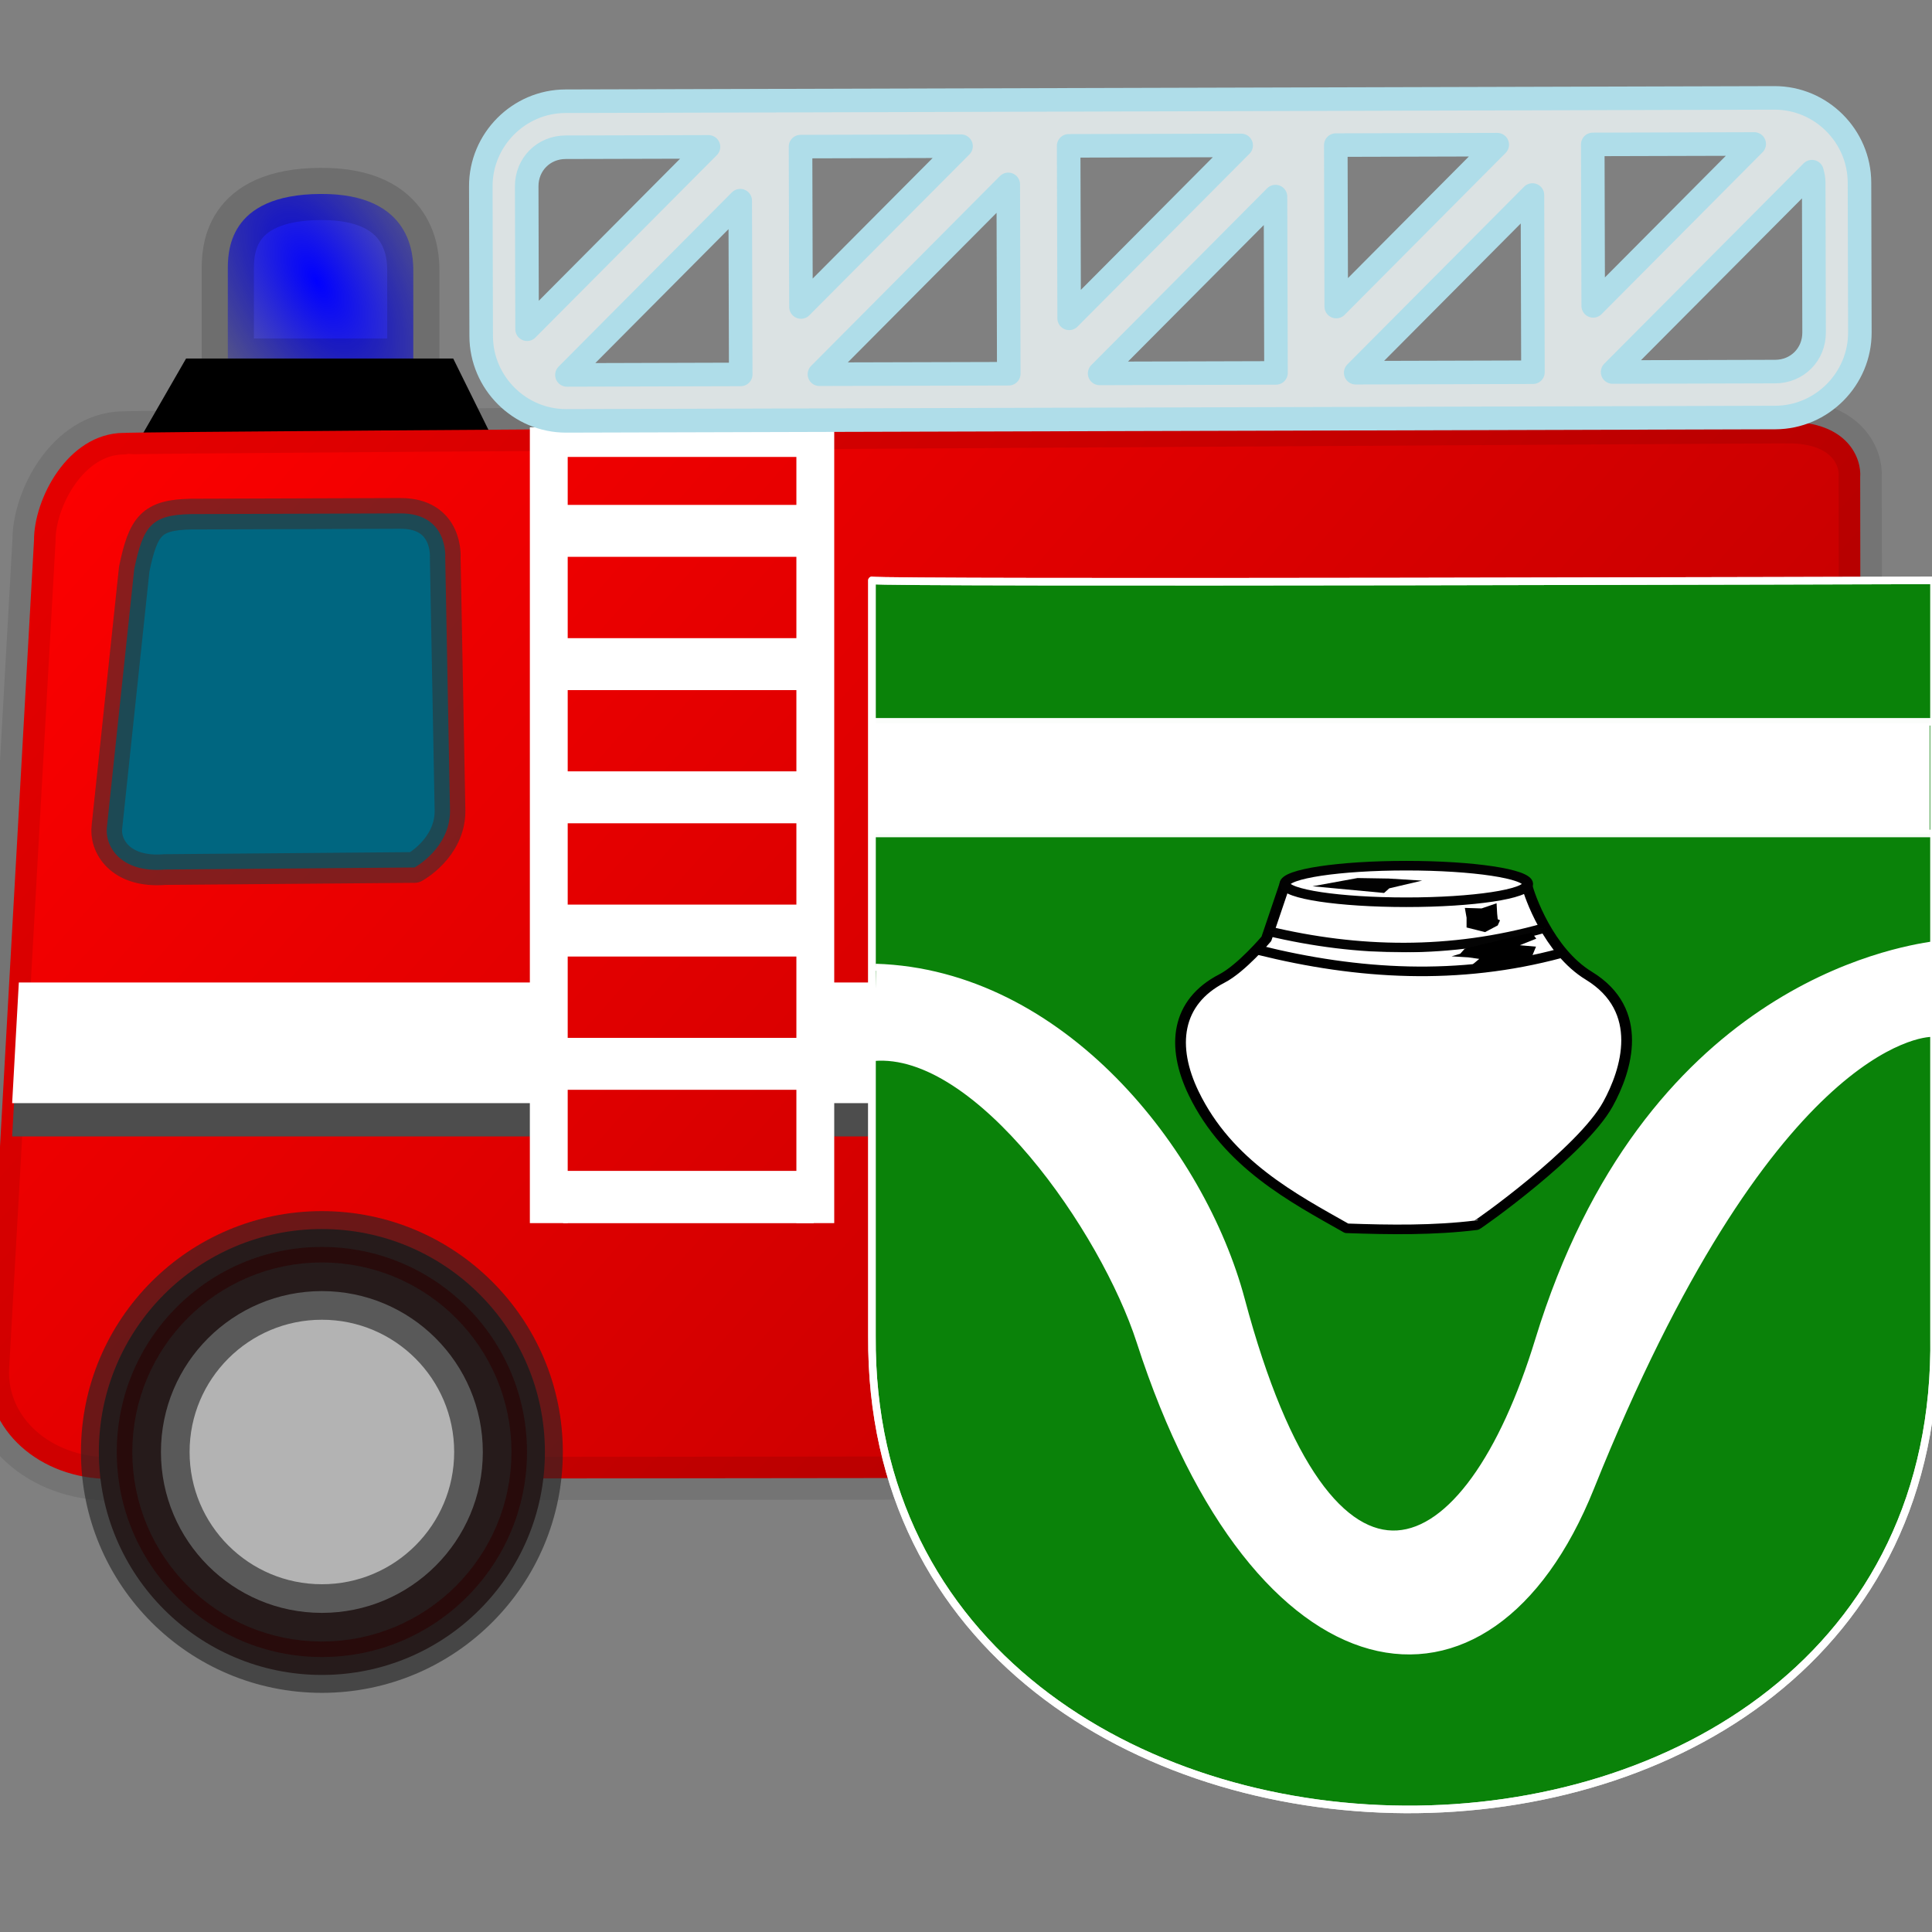 <?xml version="1.0" encoding="UTF-8" standalone="no"?>
<svg
   xmlns:dc="http://purl.org/dc/elements/1.1/"
   xmlns:cc="http://creativecommons.org/ns#"
   xmlns:rdf="http://www.w3.org/1999/02/22-rdf-syntax-ns#"
   xmlns:svg="http://www.w3.org/2000/svg"
   xmlns="http://www.w3.org/2000/svg"
   xmlns:xlink="http://www.w3.org/1999/xlink"
   xmlns:sodipodi="http://sodipodi.sourceforge.net/DTD/sodipodi-0.dtd"
   xmlns:inkscape="http://www.inkscape.org/namespaces/inkscape"
   enable-background="new 0 0 512.001 512.001"
   viewBox="0 0 512.001 512.001"
   version="1.1"
   id="svg44"
   sodipodi:docname="20201018 ext_icon.svg"
   inkscape:version="0.92.5 (2060ec1f9f, 2020-04-08)">
  <rect x="0" y="0" width="512.001" height="512.001" fill="#808080" stroke="none"/>
  <defs
     id="defs48">
    <radialGradient
       inkscape:collect="always"
       xlink:href="#linearGradient4817"
       id="radialGradient4821"
       gradientUnits="userSpaceOnUse"
       gradientTransform="matrix(-1.45,0.855,-1.647,-2.792,337.096,464.175)"
       cx="48.049"
       cy="133.235"
       fx="48.049"
       fy="133.235"
       r="1.473" />
    <linearGradient
       inkscape:collect="always"
       id="linearGradient4817">
      <stop
         style="stop-color:#0000ff;stop-opacity:1;"
         offset="0"
         id="stop4813" />
      <stop
         style="stop-color:#0000ff;stop-opacity:0;"
         offset="1"
         id="stop4815" />
    </linearGradient>
    <linearGradient
       inkscape:collect="always"
       xlink:href="#linearGradient4809"
       id="linearGradient4811"
       x1="47.519"
       y1="129.852"
       x2="75.953"
       y2="155.133"
       gradientUnits="userSpaceOnUse"
       gradientTransform="translate(0.042,0.021)" />
    <linearGradient
       inkscape:collect="always"
       id="linearGradient4809">
      <stop
         style="stop-color:#ff0000;stop-opacity:1;"
         offset="0"
         id="stop4805" />
      <stop
         style="stop-color:#aa0000;stop-opacity:1"
         offset="1"
         id="stop4807" />
    </linearGradient>
  </defs>
  <sodipodi:namedview
     pagecolor="#ffffff"
     bordercolor="#666666"
     borderopacity="1"
     objecttolerance="10"
     gridtolerance="10"
     guidetolerance="10"
     inkscape:pageopacity="0"
     inkscape:pageshadow="2"
     inkscape:window-width="1920"
     inkscape:window-height="1016"
     id="namedview46"
     showgrid="false"
     inkscape:zoom="0.83805514"
     inkscape:cx="655.10409"
     inkscape:cy="351.17676"
     inkscape:window-x="0"
     inkscape:window-y="27"
     inkscape:window-maximized="1"
     inkscape:current-layer="g5640" />
  <g
     id="g923"
     transform="matrix(3.322,0,0,3.321,-95.928,-412.254)"
     style="stroke-width:1.138">
    <g
       id="g6320"
       transform="matrix(5.023,0,0,5.023,-186.901,-522.821)"
       style="stroke-width:1.138">
      <path
         style="color:#000000;clip-rule:nonzero;display:inline;overflow:visible;visibility:visible;opacity:1;isolation:auto;mix-blend-mode:normal;color-interpolation:sRGB;color-interpolation-filters:linearRGB;solid-color:#000000;solid-opacity:1;fill:url(#radialGradient4821);fill-opacity:1;fill-rule:nonzero;stroke:#000000;stroke-width:0.829;stroke-linecap:butt;stroke-linejoin:round;stroke-miterlimit:4;stroke-dasharray:none;stroke-dashoffset:377.953;stroke-opacity:0.141;color-rendering:auto;image-rendering:auto;shape-rendering:auto;text-rendering:auto;enable-background:accumulate"
         d="m 48.049,131.88 c 1.462,-0.009 1.473,0.994 1.473,1.223 v 1.488 H 46.576 v -1.488 c -0.001,-0.289 -0.013,-1.215 1.473,-1.223 z"
         id="rect4718"
         inkscape:connector-curvature="0"
         sodipodi:nodetypes="cccccc" />
      <path
         style="color:#000000;clip-rule:nonzero;display:inline;overflow:visible;visibility:visible;opacity:1;isolation:auto;mix-blend-mode:normal;color-interpolation:sRGB;color-interpolation-filters:linearRGB;solid-color:#000000;solid-opacity:1;fill:#000000;fill-opacity:1;fill-rule:nonzero;stroke:none;stroke-width:0.83;stroke-linecap:butt;stroke-linejoin:round;stroke-miterlimit:4;stroke-dasharray:none;stroke-dashoffset:377.953;stroke-opacity:1;color-rendering:auto;image-rendering:auto;shape-rendering:auto;text-rendering:auto;enable-background:accumulate"
         d="m 45.913,134.495 h 4.243 l 0.626,1.267 H 45.184 Z"
         id="rect4723"
         inkscape:connector-curvature="0"
         sodipodi:nodetypes="ccccc" />
      <path
         style="color:#000000;clip-rule:nonzero;display:inline;overflow:visible;visibility:visible;opacity:1;isolation:auto;mix-blend-mode:normal;color-interpolation:sRGB;color-interpolation-filters:linearRGB;solid-color:#000000;solid-opacity:1;fill:url(#linearGradient4811);fill-opacity:1;fill-rule:nonzero;stroke:#000000;stroke-width:0.685;stroke-linecap:butt;stroke-linejoin:round;stroke-miterlimit:4;stroke-dasharray:none;stroke-dashoffset:377.953;stroke-opacity:0.095;color-rendering:auto;image-rendering:auto;shape-rendering:auto;text-rendering:auto;enable-background:accumulate"
         d="m 44.911,135.677 c 0.118,-0.029 26.43,-0.177 26.43,-0.177 0.975,-0.007 1.183,0.593 1.16,0.877 l 0.019,13.678 c 0.011,1.939 -1.236,2.222 -1.856,2.21 l -25.958,0.029 c -1.117,5e-4 -1.994,-0.775 -1.945,-1.768 l 0.737,-13.141 c -0.003,-0.655 0.532,-1.694 1.414,-1.709 z"
         id="path4552"
         inkscape:connector-curvature="0"
         sodipodi:nodetypes="ccccccccc" />
      <path
         inkscape:connector-curvature="0"
         id="path4858"
         d="m 43.257,144.936 -0.106,1.917 h 8.441 v -1.917 z m 12.919,0 v 1.917 h 16.176 l -0.004,-1.917 z"
         style="color:#000000;clip-rule:nonzero;display:inline;overflow:visible;visibility:visible;opacity:1;isolation:auto;mix-blend-mode:normal;color-interpolation:sRGB;color-interpolation-filters:linearRGB;solid-color:#000000;solid-opacity:1;fill:#4d4d4d;fill-opacity:1;fill-rule:nonzero;stroke:none;stroke-width:1.74;stroke-linecap:butt;stroke-linejoin:round;stroke-miterlimit:4;stroke-dasharray:none;stroke-dashoffset:377.953;stroke-opacity:1;color-rendering:auto;image-rendering:auto;shape-rendering:auto;text-rendering:auto;enable-background:accumulate" />
      <g
         id="g4643"
         transform="translate(17.992)"
         style="display:inline;opacity:1;stroke:#252525;stroke-width:0.569;stroke-miterlimit:4;stroke-dasharray:none;stroke-opacity:0.632">
        <circle
           style="color:#000000;clip-rule:nonzero;display:inline;overflow:visible;visibility:visible;opacity:1;isolation:auto;mix-blend-mode:normal;color-interpolation:sRGB;color-interpolation-filters:linearRGB;solid-color:#000000;solid-opacity:1;fill:#280b0b;fill-opacity:1;fill-rule:nonzero;stroke:#252525;stroke-width:0.569;stroke-linecap:butt;stroke-linejoin:round;stroke-miterlimit:4;stroke-dasharray:none;stroke-dashoffset:377.953;stroke-opacity:0.632;color-rendering:auto;image-rendering:auto;shape-rendering:auto;text-rendering:auto;enable-background:accumulate"
           id="circle4637"
           cx="49.128"
           cy="151.866"
           r="3.542" />
        <circle
           r="1.542"
           cy="151.866"
           cx="49.128"
           id="circle4639"
           style="color:#000000;clip-rule:nonzero;display:inline;overflow:visible;visibility:visible;opacity:1;isolation:auto;mix-blend-mode:normal;color-interpolation:sRGB;color-interpolation-filters:linearRGB;solid-color:#000000;solid-opacity:1;fill:#666666;fill-opacity:1;fill-rule:nonzero;stroke:#252525;stroke-width:0.91;stroke-linecap:butt;stroke-linejoin:round;stroke-miterlimit:4;stroke-dasharray:none;stroke-dashoffset:377.953;stroke-opacity:0.632;color-rendering:auto;image-rendering:auto;shape-rendering:auto;text-rendering:auto;enable-background:accumulate" />
        <circle
           r="3.542"
           cy="151.866"
           cx="30.078"
           id="circle4854"
           style="color:#000000;clip-rule:nonzero;display:inline;overflow:visible;visibility:visible;opacity:1;isolation:auto;mix-blend-mode:normal;color-interpolation:sRGB;color-interpolation-filters:linearRGB;solid-color:#000000;solid-opacity:1;fill:#280b0b;fill-opacity:1;fill-rule:nonzero;stroke:#252525;stroke-width:0.569;stroke-linecap:butt;stroke-linejoin:round;stroke-miterlimit:4;stroke-dasharray:none;stroke-dashoffset:377.953;stroke-opacity:0.632;color-rendering:auto;image-rendering:auto;shape-rendering:auto;text-rendering:auto;enable-background:accumulate" />
        <ellipse
           style="color:#000000;clip-rule:nonzero;display:inline;overflow:visible;visibility:visible;opacity:1;isolation:auto;mix-blend-mode:normal;color-interpolation:sRGB;color-interpolation-filters:linearRGB;solid-color:#000000;solid-opacity:1;fill:#b3b3b3;fill-opacity:1;fill-rule:nonzero;stroke:#252525;stroke-width:0.91;stroke-linecap:butt;stroke-linejoin:round;stroke-miterlimit:4;stroke-dasharray:none;stroke-dashoffset:377.953;stroke-opacity:0.632;color-rendering:auto;image-rendering:auto;shape-rendering:auto;text-rendering:auto;enable-background:accumulate"
           id="circle4856"
           cx="30.078"
           cy="151.866"
           rx="2.556"
           ry="2.556" />
      </g>
      <path
         style="color:#000000;clip-rule:nonzero;display:inline;overflow:visible;visibility:visible;opacity:1;isolation:auto;mix-blend-mode:normal;color-interpolation:sRGB;color-interpolation-filters:linearRGB;solid-color:#000000;solid-opacity:1;fill:#ffffff;fill-opacity:1;fill-rule:nonzero;stroke:none;stroke-width:1.74;stroke-linecap:butt;stroke-linejoin:round;stroke-miterlimit:4;stroke-dasharray:none;stroke-dashoffset:377.953;stroke-opacity:1;color-rendering:auto;image-rendering:auto;shape-rendering:auto;text-rendering:auto;enable-background:accumulate"
         d="m 43.257,144.407 -0.106,1.917 h 8.441 v -1.917 z m 12.919,0 v 1.917 h 16.176 l -0.004,-1.917 z"
         id="path4680"
         inkscape:connector-curvature="0" />
      <rect
         style="color:#000000;clip-rule:nonzero;display:inline;overflow:visible;visibility:visible;opacity:1;isolation:auto;mix-blend-mode:normal;color-interpolation:sRGB;color-interpolation-filters:linearRGB;solid-color:#000000;solid-opacity:1;fill:#ffffff;fill-opacity:1;fill-rule:nonzero;stroke:none;stroke-width:1.74;stroke-linecap:butt;stroke-linejoin:round;stroke-miterlimit:4;stroke-dasharray:none;stroke-dashoffset:377.953;stroke-opacity:1;color-rendering:auto;image-rendering:auto;shape-rendering:auto;text-rendering:auto;enable-background:accumulate"
         id="rect4582"
         width="3.978"
         height="0.825"
         x="51.902"
         y="143.17" />
      <rect
         y="141.053"
         x="51.902"
         height="0.825"
         width="3.978"
         id="rect4584"
         style="color:#000000;clip-rule:nonzero;display:inline;overflow:visible;visibility:visible;opacity:1;isolation:auto;mix-blend-mode:normal;color-interpolation:sRGB;color-interpolation-filters:linearRGB;solid-color:#000000;solid-opacity:1;fill:#ffffff;fill-opacity:1;fill-rule:nonzero;stroke:none;stroke-width:1.74;stroke-linecap:butt;stroke-linejoin:round;stroke-miterlimit:4;stroke-dasharray:none;stroke-dashoffset:377.953;stroke-opacity:1;color-rendering:auto;image-rendering:auto;shape-rendering:auto;text-rendering:auto;enable-background:accumulate" />
      <rect
         style="color:#000000;clip-rule:nonzero;display:inline;overflow:visible;visibility:visible;opacity:1;isolation:auto;mix-blend-mode:normal;color-interpolation:sRGB;color-interpolation-filters:linearRGB;solid-color:#000000;solid-opacity:1;fill:#ffffff;fill-opacity:1;fill-rule:nonzero;stroke:none;stroke-width:1.74;stroke-linecap:butt;stroke-linejoin:round;stroke-miterlimit:4;stroke-dasharray:none;stroke-dashoffset:377.953;stroke-opacity:1;color-rendering:auto;image-rendering:auto;shape-rendering:auto;text-rendering:auto;enable-background:accumulate"
         id="rect4586"
         width="3.978"
         height="0.825"
         x="51.902"
         y="138.937" />
      <rect
         y="136.82"
         x="51.902"
         height="0.825"
         width="3.978"
         id="rect4588"
         style="color:#000000;clip-rule:nonzero;display:inline;overflow:visible;visibility:visible;opacity:1;isolation:auto;mix-blend-mode:normal;color-interpolation:sRGB;color-interpolation-filters:linearRGB;solid-color:#000000;solid-opacity:1;fill:#ffffff;fill-opacity:1;fill-rule:nonzero;stroke:none;stroke-width:1.74;stroke-linecap:butt;stroke-linejoin:round;stroke-miterlimit:4;stroke-dasharray:none;stroke-dashoffset:377.953;stroke-opacity:1;color-rendering:auto;image-rendering:auto;shape-rendering:auto;text-rendering:auto;enable-background:accumulate" />
      <rect
         style="color:#000000;clip-rule:nonzero;display:inline;overflow:visible;visibility:visible;opacity:1;isolation:auto;mix-blend-mode:normal;color-interpolation:sRGB;color-interpolation-filters:linearRGB;solid-color:#000000;solid-opacity:1;fill:#ffffff;fill-opacity:1;fill-rule:nonzero;stroke:none;stroke-width:1.74;stroke-linecap:butt;stroke-linejoin:round;stroke-miterlimit:4;stroke-dasharray:none;stroke-dashoffset:377.953;stroke-opacity:1;color-rendering:auto;image-rendering:auto;shape-rendering:auto;text-rendering:auto;enable-background:accumulate"
         id="rect4590"
         width="3.978"
         height="0.825"
         x="51.902"
         y="145.287" />
      <rect
         y="147.403"
         x="51.902"
         height="0.825"
         width="3.978"
         id="rect4592"
         style="color:#000000;clip-rule:nonzero;display:inline;overflow:visible;visibility:visible;opacity:1;isolation:auto;mix-blend-mode:normal;color-interpolation:sRGB;color-interpolation-filters:linearRGB;solid-color:#000000;solid-opacity:1;fill:#ffffff;fill-opacity:1;fill-rule:nonzero;stroke:none;stroke-width:1.74;stroke-linecap:butt;stroke-linejoin:round;stroke-miterlimit:4;stroke-dasharray:none;stroke-dashoffset:377.953;stroke-opacity:1;color-rendering:auto;image-rendering:auto;shape-rendering:auto;text-rendering:auto;enable-background:accumulate" />
      <rect
         style="color:#000000;clip-rule:nonzero;display:inline;overflow:visible;visibility:visible;opacity:1;isolation:auto;mix-blend-mode:normal;color-interpolation:sRGB;color-interpolation-filters:linearRGB;solid-color:#000000;solid-opacity:1;fill:#ffffff;fill-opacity:1;fill-rule:nonzero;stroke:none;stroke-width:1.74;stroke-linecap:butt;stroke-linejoin:round;stroke-miterlimit:4;stroke-dasharray:none;stroke-dashoffset:377.953;stroke-opacity:1;color-rendering:auto;image-rendering:auto;shape-rendering:auto;text-rendering:auto;enable-background:accumulate"
         id="rect4594"
         width="3.978"
         height="0.825"
         x="51.902"
         y="147.403" />
      <rect
         style="color:#000000;clip-rule:nonzero;display:inline;overflow:visible;visibility:visible;opacity:1;isolation:auto;mix-blend-mode:normal;color-interpolation:sRGB;color-interpolation-filters:linearRGB;solid-color:#000000;solid-opacity:1;fill:#ffffff;fill-opacity:1;fill-rule:nonzero;stroke:none;stroke-width:1.74;stroke-linecap:butt;stroke-linejoin:round;stroke-miterlimit:4;stroke-dasharray:none;stroke-dashoffset:377.953;stroke-opacity:1;color-rendering:auto;image-rendering:auto;shape-rendering:auto;text-rendering:auto;enable-background:accumulate"
         id="rect4615"
         width="3.978"
         height="0.617"
         x="51.902"
         y="135.441" />
      <rect
         style="color:#000000;clip-rule:nonzero;display:inline;overflow:visible;visibility:visible;opacity:1;isolation:auto;mix-blend-mode:normal;color-interpolation:sRGB;color-interpolation-filters:linearRGB;solid-color:#000000;solid-opacity:1;fill:#ffffff;fill-opacity:1;fill-rule:nonzero;stroke:none;stroke-width:1.74;stroke-linecap:butt;stroke-linejoin:round;stroke-miterlimit:4;stroke-dasharray:none;stroke-dashoffset:377.953;stroke-opacity:1;color-rendering:auto;image-rendering:auto;shape-rendering:auto;text-rendering:auto;enable-background:accumulate"
         id="rect4617"
         width="0.601"
         height="12.643"
         x="51.373"
         y="135.587" />
      <rect
         y="135.441"
         x="55.606"
         height="12.789"
         width="0.601"
         id="rect4619"
         style="color:#000000;clip-rule:nonzero;display:inline;overflow:visible;visibility:visible;opacity:1;isolation:auto;mix-blend-mode:normal;color-interpolation:sRGB;color-interpolation-filters:linearRGB;solid-color:#000000;solid-opacity:1;fill:#ffffff;fill-opacity:1;fill-rule:nonzero;stroke:none;stroke-width:1.74;stroke-linecap:butt;stroke-linejoin:round;stroke-miterlimit:4;stroke-dasharray:none;stroke-dashoffset:377.953;stroke-opacity:1;color-rendering:auto;image-rendering:auto;shape-rendering:auto;text-rendering:auto;enable-background:accumulate" />
      <path
         style="color:#000000;font-style:normal;font-variant:normal;font-weight:normal;font-stretch:normal;font-size:medium;line-height:normal;font-family:sans-serif;font-variant-ligatures:normal;font-variant-position:normal;font-variant-caps:normal;font-variant-numeric:normal;font-variant-alternates:normal;font-feature-settings:normal;text-indent:0;text-align:start;text-decoration:none;text-decoration-line:none;text-decoration-style:solid;text-decoration-color:#000000;letter-spacing:normal;word-spacing:normal;text-transform:none;writing-mode:lr-tb;direction:ltr;text-orientation:mixed;dominant-baseline:auto;baseline-shift:baseline;text-anchor:start;white-space:normal;shape-padding:0;clip-rule:nonzero;display:inline;overflow:visible;visibility:visible;opacity:1;isolation:auto;mix-blend-mode:normal;color-interpolation:sRGB;color-interpolation-filters:linearRGB;solid-color:#000000;solid-opacity:1;vector-effect:none;fill:#dbe2e3;fill-opacity:1;fill-rule:nonzero;stroke:#afdde9;stroke-width:0.374;stroke-linecap:butt;stroke-linejoin:round;stroke-miterlimit:4;stroke-dasharray:none;stroke-dashoffset:377.953;stroke-opacity:1;color-rendering:auto;image-rendering:auto;shape-rendering:auto;text-rendering:auto;enable-background:accumulate"
         d="m 51.938,130.407 c -0.741,0.002 -1.346,0.613 -1.344,1.353 l 0.006,2.379 c 0.002,0.741 0.611,1.348 1.351,1.346 l 19.201,-0.053 c 0.741,-0.002 1.346,-0.613 1.344,-1.353 l -0.006,-2.379 c -0.002,-0.741 -0.611,-1.348 -1.351,-1.346 z m 0.002,0.731 2.27,-0.006 -0.247,0.248 -1.027,1.033 -1.607,1.616 -0.006,-2.27 c -9.54e-4,-0.349 0.268,-0.62 0.617,-0.621 z m 3.732,-0.01 2.549,-0.007 -2.542,2.555 z m 4.258,-0.012 2.74,-0.007 -2.732,2.747 z m 4.243,-0.012 2.564,-0.007 -2.557,2.572 z m 4.081,-0.011 2.564,-0.007 -2.557,2.572 z m 3.481,0.433 c 0.016,0.056 0.028,0.114 0.028,0.176 l 0.006,2.379 c 9.54e-4,0.349 -0.268,0.62 -0.617,0.621 l -2.583,0.007 z m -12.764,0.202 0.008,3.008 -3.007,0.008 z m 8.325,0.169 0.008,2.815 -2.815,0.008 z m -4.081,0.025 0.008,2.801 -2.801,0.008 z m -8.501,0.065 0.008,2.76 -2.76,0.008 z"
         id="rect4692"
         inkscape:connector-curvature="0" />
      <path
         style="color:#000000;clip-rule:nonzero;display:inline;overflow:visible;visibility:visible;opacity:1;isolation:auto;mix-blend-mode:normal;color-interpolation:sRGB;color-interpolation-filters:linearRGB;solid-color:#000000;solid-opacity:1;fill:#006680;fill-opacity:1;fill-rule:nonzero;stroke:#333333;stroke-width:0.488;stroke-linecap:butt;stroke-linejoin:round;stroke-miterlimit:4;stroke-dasharray:none;stroke-dashoffset:377.953;stroke-opacity:0.569;color-rendering:auto;image-rendering:auto;shape-rendering:auto;text-rendering:auto;enable-background:accumulate"
         d="m 50.029,137.662 0.076,4.023 c -0.002,0.591 -0.563,0.895 -0.563,0.895 l -3.964,0.033 c -0.723,0.059 -0.963,-0.39 -0.921,-0.685 l 0.433,-4.089 c 0.144,-0.692 0.276,-0.859 0.899,-0.873 l 3.325,-0.011 c 0.771,-0.004 0.715,0.707 0.715,0.707 z"
         id="path4726"
         inkscape:connector-curvature="0"
         sodipodi:nodetypes="ccccccccc" />
    </g>
    <g
       style="opacity:1;stroke-width:1.323"
       transform="matrix(0.36,0,0,0.36,155.925,170.365)"
       id="g5640">
      <path
         sodipodi:nodetypes="ccccc"
         inkscape:connector-curvature="0"
         id="path5430"
         d="m -159.694,0.232 c 1.868,0.688 235.364,0 235.364,0 V 167.698 c 2.104,141.332 -236.341,138.581 -235.364,0 z"
         style="color:#000000;clip-rule:nonzero;display:inline;overflow:visible;visibility:visible;opacity:1;isolation:auto;mix-blend-mode:normal;color-interpolation:sRGB;color-interpolation-filters:linearRGB;solid-color:#000000;solid-opacity:1;fill:#0a8209;fill-opacity:1;fill-rule:nonzero;stroke:#ffffff;stroke-width:1.673;stroke-linecap:butt;stroke-linejoin:round;stroke-miterlimit:4;stroke-dasharray:none;stroke-dashoffset:377.953;stroke-opacity:0.807;color-rendering:auto;image-rendering:auto;shape-rendering:auto;text-rendering:auto;enable-background:accumulate" />
      <rect
         y="31.942"
         x="-159.042"
         height="24.449"
         width="233.718"
         id="rect5442"
         style="color:#000000;clip-rule:nonzero;display:inline;overflow:visible;visibility:visible;opacity:1;isolation:auto;mix-blend-mode:normal;color-interpolation:sRGB;color-interpolation-filters:linearRGB;solid-color:#000000;solid-opacity:1;fill:#ffffff;fill-opacity:1;fill-rule:nonzero;stroke:none;stroke-width:4.404;stroke-linecap:butt;stroke-linejoin:round;stroke-miterlimit:4;stroke-dasharray:none;stroke-dashoffset:377.953;stroke-opacity:0.796;color-rendering:auto;image-rendering:auto;shape-rendering:auto;text-rendering:auto;enable-background:accumulate" />
      <path
         inkscape:connector-curvature="0"
         id="path5448"
         d="M -159.694,31.582 H 75.67"
         style="color:#000000;clip-rule:nonzero;display:inline;overflow:visible;visibility:visible;opacity:1;isolation:auto;mix-blend-mode:normal;color-interpolation:sRGB;color-interpolation-filters:linearRGB;solid-color:#000000;solid-opacity:1;fill:#ffffff;fill-opacity:1;fill-rule:nonzero;stroke:#ffffff;stroke-width:1.673;stroke-linecap:butt;stroke-linejoin:round;stroke-miterlimit:4;stroke-dasharray:none;stroke-dashoffset:377.953;stroke-opacity:0.983;color-rendering:auto;image-rendering:auto;shape-rendering:auto;text-rendering:auto;enable-background:accumulate" />
      <path
         inkscape:connector-curvature="0"
         id="path5450"
         d="M -159.694,56.333 H 75.67"
         style="color:#000000;clip-rule:nonzero;display:inline;overflow:visible;visibility:visible;opacity:1;isolation:auto;mix-blend-mode:normal;color-interpolation:sRGB;color-interpolation-filters:linearRGB;solid-color:#000000;solid-opacity:1;fill:#000000;fill-opacity:1;fill-rule:nonzero;stroke:#ffffff;stroke-width:1.673;stroke-linecap:butt;stroke-linejoin:round;stroke-miterlimit:4;stroke-dasharray:none;stroke-dashoffset:377.953;stroke-opacity:0.971;color-rendering:auto;image-rendering:auto;shape-rendering:auto;text-rendering:auto;enable-background:accumulate" />
      <g
         id="g5508"
         transform="matrix(1.167,0,0,1,-276.668,4.334)"
         style="stroke:none;stroke-width:1.225">
        <path
           sodipodi:nodetypes="cssccssc"
           inkscape:connector-curvature="0"
           id="path5502"
           d="m 302.019,76.653 c -7.111,1.259 -54.66,10.008 -75.005,87.672 -13.443,51.315 -39.48,66.192 -56.67,-9.001 -7.516,-32.875 -34.069,-72.413 -69.338,-73.671 l -0.333,20.001 c 19.935,-1.943 43.847,38.326 50.67,63.004 22.116,79.993 65.892,88.905 85.339,32.335 C 270.408,98.886 299.54,96.179 301.686,96.321"
           style="color:#000000;clip-rule:nonzero;display:inline;overflow:visible;visibility:visible;opacity:1;isolation:auto;mix-blend-mode:normal;color-interpolation:sRGB;color-interpolation-filters:linearRGB;solid-color:#000000;solid-opacity:1;fill:#ffffff;fill-opacity:1;fill-rule:nonzero;stroke:none;stroke-width:4.287;stroke-linecap:butt;stroke-linejoin:round;stroke-miterlimit:4;stroke-dasharray:none;stroke-dashoffset:377.953;stroke-opacity:0.807;color-rendering:auto;image-rendering:auto;shape-rendering:auto;text-rendering:auto;enable-background:accumulate" />
        <g
           id="g5506"
           style="stroke:none;stroke-width:1.225" />
      </g>
      <g
         style="stroke:#ffffff;stroke-width:1.549;stroke-miterlimit:4;stroke-dasharray:none"
         transform="matrix(1.167,0,0,1,-276.761,4.334)"
         id="g5492">
        <path
           style="color:#000000;clip-rule:nonzero;display:inline;overflow:visible;visibility:visible;opacity:1;isolation:auto;mix-blend-mode:normal;color-interpolation:sRGB;color-interpolation-filters:linearRGB;solid-color:#000000;solid-opacity:1;fill:none;fill-opacity:1;fill-rule:nonzero;stroke:#ffffff;stroke-width:1.549;stroke-linecap:butt;stroke-linejoin:round;stroke-miterlimit:4;stroke-dasharray:none;stroke-dashoffset:377.953;stroke-opacity:1;color-rendering:auto;image-rendering:auto;shape-rendering:auto;text-rendering:auto;enable-background:accumulate"
           d="m 101.006,81.653 c 35.268,1.259 61.822,40.796 69.338,73.671 17.19,75.193 43.228,60.316 56.67,9.001 20.345,-77.664 67.894,-86.413 75.005,-87.672"
           id="path5486"
           inkscape:connector-curvature="0"
           sodipodi:nodetypes="cssc" />
        <g
           style="stroke:#ffffff;stroke-width:1.549;stroke-miterlimit:4;stroke-dasharray:none"
           id="g5490">
          <path
             style="color:#000000;clip-rule:nonzero;display:inline;overflow:visible;visibility:visible;opacity:1;isolation:auto;mix-blend-mode:normal;color-interpolation:sRGB;color-interpolation-filters:linearRGB;solid-color:#000000;solid-opacity:1;fill:none;fill-opacity:1;fill-rule:nonzero;stroke:#ffffff;stroke-width:1.549;stroke-linecap:butt;stroke-linejoin:round;stroke-miterlimit:4;stroke-dasharray:none;stroke-dashoffset:377.953;stroke-opacity:1;color-rendering:auto;image-rendering:auto;shape-rendering:auto;text-rendering:auto;enable-background:accumulate"
             d="m 100.673,101.654 c 19.935,-1.943 43.847,38.326 50.67,63.004 22.116,79.993 65.892,88.905 85.339,32.335 C 270.408,98.886 299.54,96.179 301.686,96.321"
             id="path5488"
             inkscape:connector-curvature="0"
             sodipodi:nodetypes="cssc" />
        </g>
      </g>
      <g
         id="g5500"
         transform="matrix(1.162,0,0,1,-275.544,5.667)"
         style="stroke-width:1.227">
        <g
           id="g5498"
           style="stroke-width:1.227">
          <path
             sodipodi:nodetypes="cssccssc"
             inkscape:connector-curvature="0"
             id="path5496"
             d="m 301.686,96.321 c -2.146,-0.142 -31.278,2.565 -65.004,100.673 -19.447,56.57 -63.222,47.657 -85.339,-32.335 -6.823,-24.678 -30.735,-64.947 -50.67,-63.004 l 0.333,-20.001 c 35.268,1.259 61.822,40.796 69.338,73.671 17.19,75.193 43.228,60.316 56.67,9.001 20.345,-77.664 67.894,-86.413 75.005,-87.672"
             style="color:#000000;clip-rule:nonzero;display:inline;overflow:visible;visibility:visible;opacity:1;isolation:auto;mix-blend-mode:normal;color-interpolation:sRGB;color-interpolation-filters:linearRGB;solid-color:#000000;solid-opacity:1;fill:none;fill-opacity:1;fill-rule:nonzero;stroke:none;stroke-width:4.296;stroke-linecap:butt;stroke-linejoin:round;stroke-miterlimit:4;stroke-dasharray:none;stroke-dashoffset:377.953;stroke-opacity:0.807;color-rendering:auto;image-rendering:auto;shape-rendering:auto;text-rendering:auto;enable-background:accumulate" />
        </g>
      </g>
      <path
         style="color:#000000;clip-rule:nonzero;display:inline;overflow:visible;visibility:visible;opacity:1;isolation:auto;mix-blend-mode:normal;color-interpolation:sRGB;color-interpolation-filters:linearRGB;solid-color:#000000;solid-opacity:1;fill:none;fill-opacity:1;fill-rule:nonzero;stroke:#ffffff;stroke-width:1.673;stroke-linecap:butt;stroke-linejoin:round;stroke-miterlimit:4;stroke-dasharray:none;stroke-dashoffset:377.953;stroke-opacity:1;color-rendering:auto;image-rendering:auto;shape-rendering:auto;text-rendering:auto;enable-background:accumulate"
         d="m -159.694,0.232 c 1.868,0.688 235.364,0 235.364,0 V 167.698 c 2.104,141.332 -236.341,138.581 -235.364,0 z"
         id="path5510"
         inkscape:connector-curvature="0"
         sodipodi:nodetypes="ccccc" />
      <g
         id="g5615"
         transform="matrix(1.534,0,0,1.37,-351.619,-35.834)"
         style="fill:#eec204;fill-opacity:0.655;stroke-width:0.912">
        <path
           sodipodi:nodetypes="ccssccssc"
           inkscape:connector-curvature="0"
           id="path5601"
           d="m 184.803,75.361 -2.708,8.959 c 0,0 -3.61,4.796 -6.417,6.417 -6.642,3.835 -7.364,10.996 -4.084,18.585 4.951,11.454 14.381,16.951 22.085,21.835 6.334,0.253 12.636,0.345 18.751,-0.5 0.164,0.018 15.238,-11.938 19.001,-19.585 2.687,-5.46 5.447,-15.177 -2.771,-20.792 -5.833,-3.985 -8.601,-13.058 -8.917,-14.584"
           style="color:#000000;clip-rule:nonzero;display:inline;overflow:visible;visibility:visible;opacity:1;isolation:auto;mix-blend-mode:normal;color-interpolation:sRGB;color-interpolation-filters:linearRGB;solid-color:#000000;solid-opacity:1;fill:#ffffff;fill-opacity:1;fill-rule:nonzero;stroke:#000000;stroke-width:1.551;stroke-linecap:butt;stroke-linejoin:round;stroke-miterlimit:4;stroke-dasharray:none;stroke-dashoffset:377.953;stroke-opacity:1;color-rendering:auto;image-rendering:auto;shape-rendering:auto;text-rendering:auto;enable-background:accumulate" />
        <ellipse
           ry="2.959"
           rx="17.543"
           cy="75.444"
           cx="202.304"
           id="ellipse5603"
           style="color:#000000;clip-rule:nonzero;display:inline;overflow:visible;visibility:visible;opacity:1;isolation:auto;mix-blend-mode:normal;color-interpolation:sRGB;color-interpolation-filters:linearRGB;solid-color:#000000;solid-opacity:1;fill:#ffffff;fill-opacity:1;fill-rule:nonzero;stroke:#020202;stroke-width:1.551;stroke-linecap:butt;stroke-linejoin:round;stroke-miterlimit:4;stroke-dasharray:none;stroke-dashoffset:377.953;stroke-opacity:1;color-rendering:auto;image-rendering:auto;shape-rendering:auto;text-rendering:auto;enable-background:accumulate" />
        <path
           sodipodi:nodetypes="cc"
           inkscape:connector-curvature="0"
           id="path5605"
           d="m 182.345,83.07 c 12.995,3.47 26.258,3.802 39.919,-0.5"
           style="color:#000000;clip-rule:nonzero;display:inline;overflow:visible;visibility:visible;opacity:1;isolation:auto;mix-blend-mode:normal;color-interpolation:sRGB;color-interpolation-filters:linearRGB;solid-color:#000000;solid-opacity:1;fill:#ffffff;fill-opacity:0.655;fill-rule:nonzero;stroke:#000000;stroke-width:1.551;stroke-linecap:butt;stroke-linejoin:round;stroke-miterlimit:4;stroke-dasharray:none;stroke-dashoffset:377.953;stroke-opacity:0.983;color-rendering:auto;image-rendering:auto;shape-rendering:auto;text-rendering:auto;enable-background:accumulate" />
        <path
           sodipodi:nodetypes="ccc"
           inkscape:connector-curvature="0"
           id="path5607"
           d="m 181.011,86.153 c 14.328,3.98 28.814,4.949 43.586,0.5 v 0.167"
           style="color:#000000;clip-rule:nonzero;display:inline;overflow:visible;visibility:visible;opacity:1;isolation:auto;mix-blend-mode:normal;color-interpolation:sRGB;color-interpolation-filters:linearRGB;solid-color:#000000;solid-opacity:1;fill:#ffffff;fill-opacity:0.655;fill-rule:nonzero;stroke:#000000;stroke-width:1.551;stroke-linecap:butt;stroke-linejoin:round;stroke-miterlimit:4;stroke-dasharray:none;stroke-dashoffset:377.953;stroke-opacity:1;color-rendering:auto;image-rendering:auto;shape-rendering:auto;text-rendering:auto;enable-background:accumulate" />
        <path
           style="color:#000000;clip-rule:nonzero;display:inline;overflow:visible;visibility:visible;opacity:1;isolation:auto;mix-blend-mode:normal;color-interpolation:sRGB;color-interpolation-filters:linearRGB;solid-color:#000000;solid-opacity:1;fill:#000000;fill-opacity:0.991;fill-rule:nonzero;stroke:none;stroke-width:1.551;stroke-linecap:butt;stroke-linejoin:round;stroke-miterlimit:4;stroke-dasharray:none;stroke-dashoffset:377.953;stroke-opacity:0.425;color-rendering:auto;image-rendering:auto;shape-rendering:auto;text-rendering:auto;enable-background:accumulate"
           d="m 188.762,75.819 6.5,-1.333 4.5,0.083 4.834,0.333 -4.75,1.25 -0.75,0.75 z"
           id="path5609"
           inkscape:connector-curvature="0"
           sodipodi:nodetypes="ccccccc" />
        <path
           style="color:#000000;clip-rule:nonzero;display:inline;overflow:visible;visibility:visible;opacity:1;isolation:auto;mix-blend-mode:normal;color-interpolation:sRGB;color-interpolation-filters:linearRGB;solid-color:#000000;solid-opacity:1;fill:#000000;fill-opacity:1;fill-rule:nonzero;stroke:none;stroke-width:1.551;stroke-linecap:butt;stroke-linejoin:round;stroke-miterlimit:4;stroke-dasharray:none;stroke-dashoffset:377.953;stroke-opacity:0.425;color-rendering:auto;image-rendering:auto;shape-rendering:auto;text-rendering:auto;enable-background:accumulate"
           d="m 210.763,79.32 2.417,0.083 2.167,-0.833 0.083,1.667 0.083,0.917 0.333,0.167 -0.333,0.833 -1.833,1.083 -2.667,-0.75 1e-5,-1.583 z"
           id="path5611"
           inkscape:connector-curvature="0"
           sodipodi:nodetypes="ccccccccccc" />
        <path
           style="color:#000000;clip-rule:nonzero;display:inline;overflow:visible;visibility:visible;opacity:1;isolation:auto;mix-blend-mode:normal;color-interpolation:sRGB;color-interpolation-filters:linearRGB;solid-color:#000000;solid-opacity:1;fill:#000000;fill-opacity:1;fill-rule:nonzero;stroke:none;stroke-width:1.551;stroke-linecap:butt;stroke-linejoin:round;stroke-miterlimit:4;stroke-dasharray:none;stroke-dashoffset:377.953;stroke-opacity:0.425;color-rendering:auto;image-rendering:auto;shape-rendering:auto;text-rendering:auto;enable-background:accumulate"
           d="m 210.763,85.903 -0.667,0.833 -1.25,0.417 2.417,0.167 1.583,0.25 -1.25,1.167 8.857,-1.544 0.586,-1.604 -2.335,-0.23 2.378,-1.065 -0.652,-0.975"
           id="path5613"
           inkscape:connector-curvature="0"
           sodipodi:nodetypes="ccccccccccc" />
      </g>
    </g>
  </g>
</svg>

